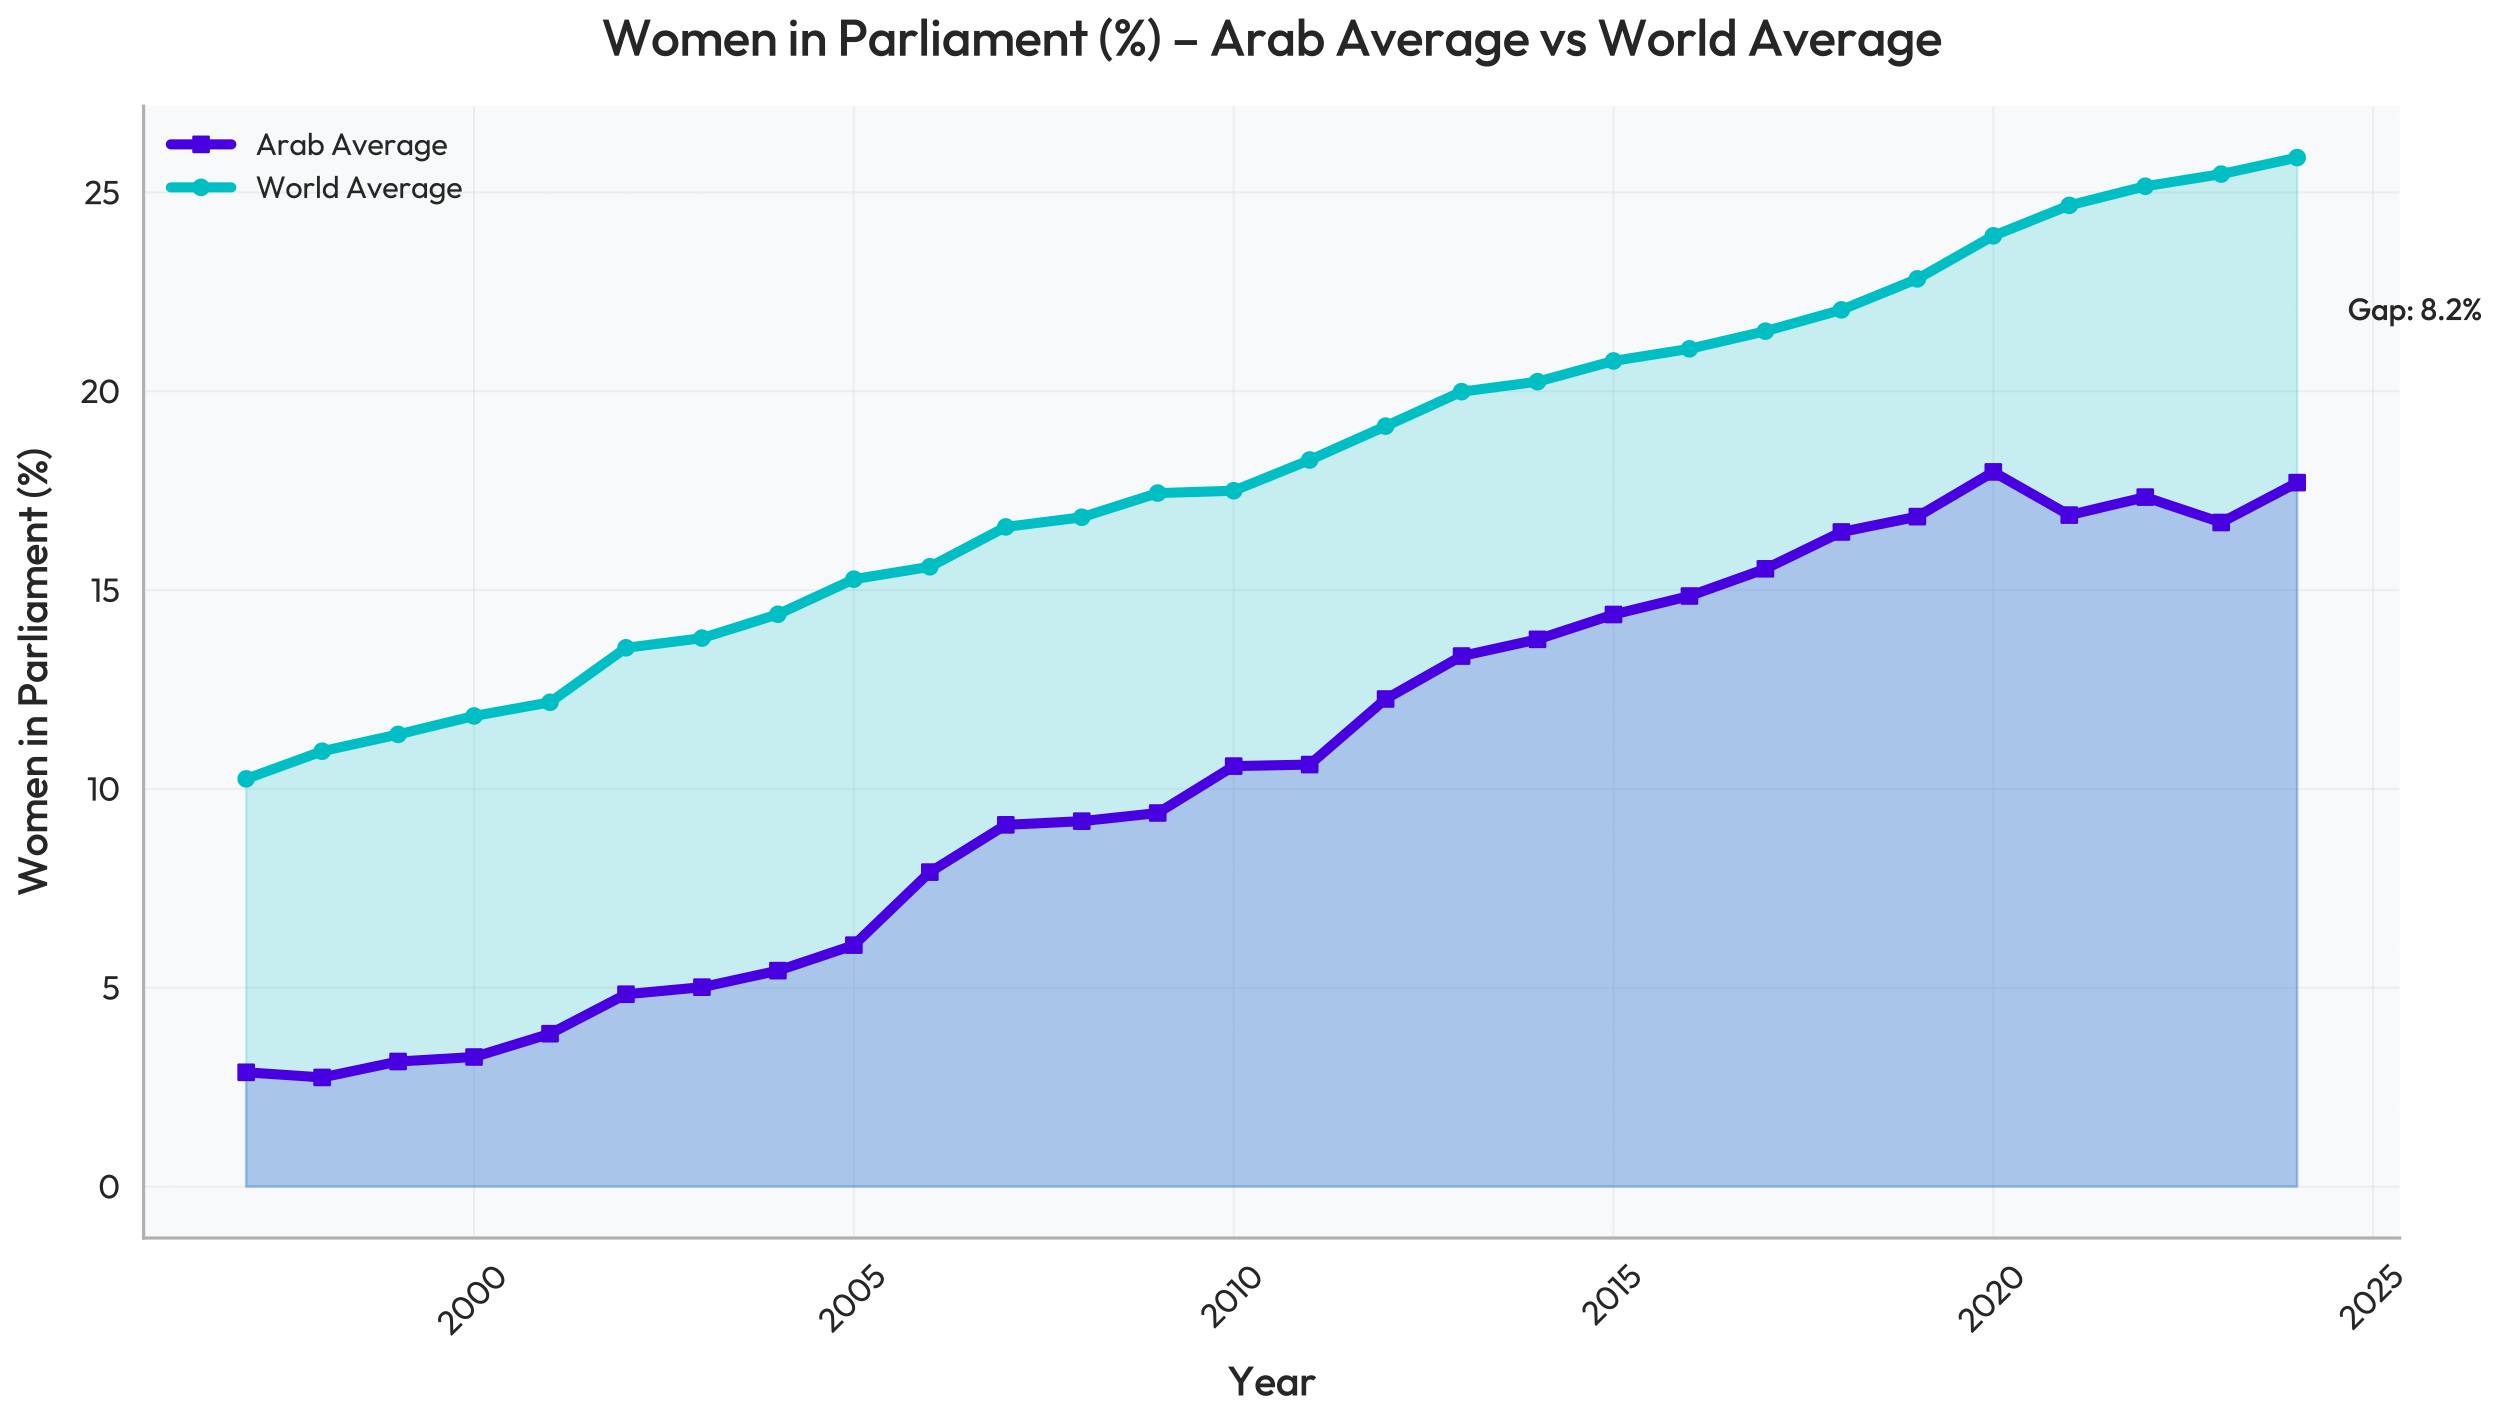 <?xml version="1.0" encoding="utf-8" standalone="no"?>
<!DOCTYPE svg PUBLIC "-//W3C//DTD SVG 1.1//EN"
  "http://www.w3.org/Graphics/SVG/1.1/DTD/svg11.dtd">
<svg xmlns:xlink="http://www.w3.org/1999/xlink" width="991.88pt" height="564.065pt" viewBox="0 0 991.88 564.065" xmlns="http://www.w3.org/2000/svg" version="1.1">
 <defs>
  <style type="text/css">*{stroke-linejoin: round; stroke-linecap: butt}</style>
 </defs>
 <g id="figure_1">
  <g id="patch_1">
   <path d="M 0 564.065 
L 991.88 564.065 
L 991.88 0 
L 0 0 
z
" style="fill: #ffffff"/>
  </g>
  <g id="axes_1">
   <g id="patch_2">
    <path d="M 56.979 491.19 
L 952.088 491.19 
L 952.088 42.1 
L 56.979 42.1 
z
" style="fill: #f8f9fa"/>
   </g>
   <g id="matplotlib.axis_1">
    <g id="xtick_1">
     <g id="line2d_1">
      <path d="M 188.081 491.19 
L 188.081 42.1 
" clip-path="url(#p637d9d5da7)" style="fill: none; stroke: #d0d0d0; stroke-opacity: 0.3; stroke-width: 0.8; stroke-linecap: round"/>
     </g>
     <g id="text_1">
      <!-- 2000 -->
      <g style="fill: #262626" transform="translate(178.918 530.315) rotate(-45) scale(0.13 -0.13)">
       <defs>
        <path id="Outfit-Regular-32" d="M 211 365 
L 1850 2093 
Q 2099 2349 2240 2537 
Q 2381 2726 2441 2886 
Q 2502 3046 2502 3219 
Q 2502 3558 2284 3750 
Q 2067 3942 1722 3942 
Q 1382 3942 1126 3779 
Q 870 3616 672 3277 
L 250 3629 
Q 512 4064 883 4285 
Q 1254 4506 1741 4506 
Q 2150 4506 2454 4346 
Q 2758 4186 2924 3898 
Q 3091 3610 3091 3226 
Q 3091 2950 3024 2732 
Q 2957 2515 2787 2288 
Q 2618 2061 2317 1747 
L 992 384 
L 211 365 
z
M 211 0 
L 211 365 
L 723 538 
L 3194 538 
L 3194 0 
L 211 0 
z
" transform="scale(0.016)"/>
        <path id="Outfit-Regular-30" d="M 2112 -64 
Q 1613 -64 1200 217 
Q 787 499 544 1014 
Q 301 1530 301 2227 
Q 301 2925 541 3437 
Q 781 3949 1190 4227 
Q 1600 4506 2093 4506 
Q 2598 4506 3008 4227 
Q 3418 3949 3658 3437 
Q 3898 2925 3898 2221 
Q 3898 1523 3658 1008 
Q 3418 493 3011 214 
Q 2605 -64 2112 -64 
z
M 2099 506 
Q 2451 506 2716 701 
Q 2982 896 3136 1280 
Q 3290 1664 3290 2227 
Q 3290 2790 3136 3171 
Q 2982 3552 2713 3747 
Q 2445 3942 2093 3942 
Q 1747 3942 1478 3747 
Q 1210 3552 1059 3171 
Q 909 2790 909 2227 
Q 909 1664 1059 1280 
Q 1210 896 1478 701 
Q 1747 506 2099 506 
z
" transform="scale(0.016)"/>
       </defs>
       <use xlink:href="#Outfit-Regular-32"/>
       <use xlink:href="#Outfit-Regular-30" transform="translate(54.1 0)"/>
       <use xlink:href="#Outfit-Regular-30" transform="translate(119.7 0)"/>
       <use xlink:href="#Outfit-Regular-30" transform="translate(185.3 0)"/>
      </g>
     </g>
    </g>
    <g id="xtick_2">
     <g id="line2d_2">
      <path d="M 338.773 491.19 
L 338.773 42.1 
" clip-path="url(#p637d9d5da7)" style="fill: none; stroke: #d0d0d0; stroke-opacity: 0.3; stroke-width: 0.8; stroke-linecap: round"/>
     </g>
     <g id="text_2">
      <!-- 2005 -->
      <g style="fill: #262626" transform="translate(330.138 529.258) rotate(-45) scale(0.13 -0.13)">
       <defs>
        <path id="Outfit-Regular-35" d="M 1587 -64 
Q 1133 -64 777 99 
Q 422 262 179 576 
L 589 986 
Q 736 762 995 630 
Q 1254 499 1574 499 
Q 1875 499 2102 614 
Q 2330 730 2461 938 
Q 2592 1146 2592 1434 
Q 2592 1728 2464 1933 
Q 2336 2138 2121 2243 
Q 1907 2349 1651 2349 
Q 1389 2349 1174 2285 
Q 960 2221 768 2067 
L 774 2451 
Q 883 2586 1024 2669 
Q 1165 2752 1344 2797 
Q 1523 2842 1760 2842 
Q 2221 2842 2541 2650 
Q 2861 2458 3030 2131 
Q 3200 1805 3200 1402 
Q 3200 979 2992 646 
Q 2784 314 2419 125 
Q 2054 -64 1587 -64 
z
M 768 2067 
L 442 2394 
L 640 4442 
L 1190 4442 
L 966 2336 
L 768 2067 
z
M 762 3904 
L 640 4442 
L 2976 4442 
L 2976 3904 
L 762 3904 
z
" transform="scale(0.016)"/>
       </defs>
       <use xlink:href="#Outfit-Regular-32"/>
       <use xlink:href="#Outfit-Regular-30" transform="translate(54.1 0)"/>
       <use xlink:href="#Outfit-Regular-30" transform="translate(119.7 0)"/>
       <use xlink:href="#Outfit-Regular-35" transform="translate(185.3 0)"/>
      </g>
     </g>
    </g>
    <g id="xtick_3">
     <g id="line2d_3">
      <path d="M 489.465 491.19 
L 489.465 42.1 
" clip-path="url(#p637d9d5da7)" style="fill: none; stroke: #d0d0d0; stroke-opacity: 0.3; stroke-width: 0.8; stroke-linecap: round"/>
     </g>
     <g id="text_3">
      <!-- 2010 -->
      <g style="fill: #262626" transform="translate(481.721 527.476) rotate(-45) scale(0.13 -0.13)">
       <defs>
        <path id="Outfit-Regular-31" d="M 1107 0 
L 1107 4442 
L 1702 4442 
L 1702 0 
L 1107 0 
z
M 198 3904 
L 198 4442 
L 1638 4442 
L 1638 3904 
L 198 3904 
z
" transform="scale(0.016)"/>
       </defs>
       <use xlink:href="#Outfit-Regular-32"/>
       <use xlink:href="#Outfit-Regular-30" transform="translate(54.1 0)"/>
       <use xlink:href="#Outfit-Regular-31" transform="translate(119.7 0)"/>
       <use xlink:href="#Outfit-Regular-30" transform="translate(154.4 0)"/>
      </g>
     </g>
    </g>
    <g id="xtick_4">
     <g id="line2d_4">
      <path d="M 640.157 491.19 
L 640.157 42.1 
" clip-path="url(#p637d9d5da7)" style="fill: none; stroke: #d0d0d0; stroke-opacity: 0.3; stroke-width: 0.8; stroke-linecap: round"/>
     </g>
     <g id="text_4">
      <!-- 2015 -->
      <g style="fill: #262626" transform="translate(632.941 526.419) rotate(-45) scale(0.13 -0.13)">
       <use xlink:href="#Outfit-Regular-32"/>
       <use xlink:href="#Outfit-Regular-30" transform="translate(54.1 0)"/>
       <use xlink:href="#Outfit-Regular-31" transform="translate(119.7 0)"/>
       <use xlink:href="#Outfit-Regular-35" transform="translate(154.4 0)"/>
      </g>
     </g>
    </g>
    <g id="xtick_5">
     <g id="line2d_5">
      <path d="M 790.848 491.19 
L 790.848 42.1 
" clip-path="url(#p637d9d5da7)" style="fill: none; stroke: #d0d0d0; stroke-opacity: 0.3; stroke-width: 0.8; stroke-linecap: round"/>
     </g>
     <g id="text_5">
      <!-- 2020 -->
      <g style="fill: #262626" transform="translate(782.213 529.258) rotate(-45) scale(0.13 -0.13)">
       <use xlink:href="#Outfit-Regular-32"/>
       <use xlink:href="#Outfit-Regular-30" transform="translate(54.1 0)"/>
       <use xlink:href="#Outfit-Regular-32" transform="translate(119.7 0)"/>
       <use xlink:href="#Outfit-Regular-30" transform="translate(173.8 0)"/>
      </g>
     </g>
    </g>
    <g id="xtick_6">
     <g id="line2d_6">
      <path d="M 941.54 491.19 
L 941.54 42.1 
" clip-path="url(#p637d9d5da7)" style="fill: none; stroke: #d0d0d0; stroke-opacity: 0.3; stroke-width: 0.8; stroke-linecap: round"/>
     </g>
     <g id="text_6">
      <!-- 2025 -->
      <g style="fill: #262626" transform="translate(933.434 528.201) rotate(-45) scale(0.13 -0.13)">
       <use xlink:href="#Outfit-Regular-32"/>
       <use xlink:href="#Outfit-Regular-30" transform="translate(54.1 0)"/>
       <use xlink:href="#Outfit-Regular-32" transform="translate(119.7 0)"/>
       <use xlink:href="#Outfit-Regular-35" transform="translate(173.8 0)"/>
      </g>
     </g>
    </g>
    <g id="xtick_7">
     <g id="line2d_7">
      <path d="M 67.528 491.19 
L 67.528 42.1 
" clip-path="url(#p637d9d5da7)" style="fill: none; stroke-dasharray: 0.5,0.825; stroke-dashoffset: 0; stroke: #ffffff; stroke-opacity: 0.15; stroke-width: 0.5"/>
     </g>
    </g>
    <g id="xtick_8">
     <g id="line2d_8">
      <path d="M 97.666 491.19 
L 97.666 42.1 
" clip-path="url(#p637d9d5da7)" style="fill: none; stroke-dasharray: 0.5,0.825; stroke-dashoffset: 0; stroke: #ffffff; stroke-opacity: 0.15; stroke-width: 0.5"/>
     </g>
    </g>
    <g id="xtick_9">
     <g id="line2d_9">
      <path d="M 127.805 491.19 
L 127.805 42.1 
" clip-path="url(#p637d9d5da7)" style="fill: none; stroke-dasharray: 0.5,0.825; stroke-dashoffset: 0; stroke: #ffffff; stroke-opacity: 0.15; stroke-width: 0.5"/>
     </g>
    </g>
    <g id="xtick_10">
     <g id="line2d_10">
      <path d="M 157.943 491.19 
L 157.943 42.1 
" clip-path="url(#p637d9d5da7)" style="fill: none; stroke-dasharray: 0.5,0.825; stroke-dashoffset: 0; stroke: #ffffff; stroke-opacity: 0.15; stroke-width: 0.5"/>
     </g>
    </g>
    <g id="xtick_11">
     <g id="line2d_11">
      <path d="M 218.22 491.19 
L 218.22 42.1 
" clip-path="url(#p637d9d5da7)" style="fill: none; stroke-dasharray: 0.5,0.825; stroke-dashoffset: 0; stroke: #ffffff; stroke-opacity: 0.15; stroke-width: 0.5"/>
     </g>
    </g>
    <g id="xtick_12">
     <g id="line2d_12">
      <path d="M 248.358 491.19 
L 248.358 42.1 
" clip-path="url(#p637d9d5da7)" style="fill: none; stroke-dasharray: 0.5,0.825; stroke-dashoffset: 0; stroke: #ffffff; stroke-opacity: 0.15; stroke-width: 0.5"/>
     </g>
    </g>
    <g id="xtick_13">
     <g id="line2d_13">
      <path d="M 278.496 491.19 
L 278.496 42.1 
" clip-path="url(#p637d9d5da7)" style="fill: none; stroke-dasharray: 0.5,0.825; stroke-dashoffset: 0; stroke: #ffffff; stroke-opacity: 0.15; stroke-width: 0.5"/>
     </g>
    </g>
    <g id="xtick_14">
     <g id="line2d_14">
      <path d="M 308.635 491.19 
L 308.635 42.1 
" clip-path="url(#p637d9d5da7)" style="fill: none; stroke-dasharray: 0.5,0.825; stroke-dashoffset: 0; stroke: #ffffff; stroke-opacity: 0.15; stroke-width: 0.5"/>
     </g>
    </g>
    <g id="xtick_15">
     <g id="line2d_15">
      <path d="M 368.911 491.19 
L 368.911 42.1 
" clip-path="url(#p637d9d5da7)" style="fill: none; stroke-dasharray: 0.5,0.825; stroke-dashoffset: 0; stroke: #ffffff; stroke-opacity: 0.15; stroke-width: 0.5"/>
     </g>
    </g>
    <g id="xtick_16">
     <g id="line2d_16">
      <path d="M 399.05 491.19 
L 399.05 42.1 
" clip-path="url(#p637d9d5da7)" style="fill: none; stroke-dasharray: 0.5,0.825; stroke-dashoffset: 0; stroke: #ffffff; stroke-opacity: 0.15; stroke-width: 0.5"/>
     </g>
    </g>
    <g id="xtick_17">
     <g id="line2d_17">
      <path d="M 429.188 491.19 
L 429.188 42.1 
" clip-path="url(#p637d9d5da7)" style="fill: none; stroke-dasharray: 0.5,0.825; stroke-dashoffset: 0; stroke: #ffffff; stroke-opacity: 0.15; stroke-width: 0.5"/>
     </g>
    </g>
    <g id="xtick_18">
     <g id="line2d_18">
      <path d="M 459.326 491.19 
L 459.326 42.1 
" clip-path="url(#p637d9d5da7)" style="fill: none; stroke-dasharray: 0.5,0.825; stroke-dashoffset: 0; stroke: #ffffff; stroke-opacity: 0.15; stroke-width: 0.5"/>
     </g>
    </g>
    <g id="xtick_19">
     <g id="line2d_19">
      <path d="M 519.603 491.19 
L 519.603 42.1 
" clip-path="url(#p637d9d5da7)" style="fill: none; stroke-dasharray: 0.5,0.825; stroke-dashoffset: 0; stroke: #ffffff; stroke-opacity: 0.15; stroke-width: 0.5"/>
     </g>
    </g>
    <g id="xtick_20">
     <g id="line2d_20">
      <path d="M 549.741 491.19 
L 549.741 42.1 
" clip-path="url(#p637d9d5da7)" style="fill: none; stroke-dasharray: 0.5,0.825; stroke-dashoffset: 0; stroke: #ffffff; stroke-opacity: 0.15; stroke-width: 0.5"/>
     </g>
    </g>
    <g id="xtick_21">
     <g id="line2d_21">
      <path d="M 579.88 491.19 
L 579.88 42.1 
" clip-path="url(#p637d9d5da7)" style="fill: none; stroke-dasharray: 0.5,0.825; stroke-dashoffset: 0; stroke: #ffffff; stroke-opacity: 0.15; stroke-width: 0.5"/>
     </g>
    </g>
    <g id="xtick_22">
     <g id="line2d_22">
      <path d="M 610.018 491.19 
L 610.018 42.1 
" clip-path="url(#p637d9d5da7)" style="fill: none; stroke-dasharray: 0.5,0.825; stroke-dashoffset: 0; stroke: #ffffff; stroke-opacity: 0.15; stroke-width: 0.5"/>
     </g>
    </g>
    <g id="xtick_23">
     <g id="line2d_23">
      <path d="M 670.295 491.19 
L 670.295 42.1 
" clip-path="url(#p637d9d5da7)" style="fill: none; stroke-dasharray: 0.5,0.825; stroke-dashoffset: 0; stroke: #ffffff; stroke-opacity: 0.15; stroke-width: 0.5"/>
     </g>
    </g>
    <g id="xtick_24">
     <g id="line2d_24">
      <path d="M 700.433 491.19 
L 700.433 42.1 
" clip-path="url(#p637d9d5da7)" style="fill: none; stroke-dasharray: 0.5,0.825; stroke-dashoffset: 0; stroke: #ffffff; stroke-opacity: 0.15; stroke-width: 0.5"/>
     </g>
    </g>
    <g id="xtick_25">
     <g id="line2d_25">
      <path d="M 730.572 491.19 
L 730.572 42.1 
" clip-path="url(#p637d9d5da7)" style="fill: none; stroke-dasharray: 0.5,0.825; stroke-dashoffset: 0; stroke: #ffffff; stroke-opacity: 0.15; stroke-width: 0.5"/>
     </g>
    </g>
    <g id="xtick_26">
     <g id="line2d_26">
      <path d="M 760.71 491.19 
L 760.71 42.1 
" clip-path="url(#p637d9d5da7)" style="fill: none; stroke-dasharray: 0.5,0.825; stroke-dashoffset: 0; stroke: #ffffff; stroke-opacity: 0.15; stroke-width: 0.5"/>
     </g>
    </g>
    <g id="xtick_27">
     <g id="line2d_27">
      <path d="M 820.987 491.19 
L 820.987 42.1 
" clip-path="url(#p637d9d5da7)" style="fill: none; stroke-dasharray: 0.5,0.825; stroke-dashoffset: 0; stroke: #ffffff; stroke-opacity: 0.15; stroke-width: 0.5"/>
     </g>
    </g>
    <g id="xtick_28">
     <g id="line2d_28">
      <path d="M 851.125 491.19 
L 851.125 42.1 
" clip-path="url(#p637d9d5da7)" style="fill: none; stroke-dasharray: 0.5,0.825; stroke-dashoffset: 0; stroke: #ffffff; stroke-opacity: 0.15; stroke-width: 0.5"/>
     </g>
    </g>
    <g id="xtick_29">
     <g id="line2d_29">
      <path d="M 881.263 491.19 
L 881.263 42.1 
" clip-path="url(#p637d9d5da7)" style="fill: none; stroke-dasharray: 0.5,0.825; stroke-dashoffset: 0; stroke: #ffffff; stroke-opacity: 0.15; stroke-width: 0.5"/>
     </g>
    </g>
    <g id="xtick_30">
     <g id="line2d_30">
      <path d="M 911.402 491.19 
L 911.402 42.1 
" clip-path="url(#p637d9d5da7)" style="fill: none; stroke-dasharray: 0.5,0.825; stroke-dashoffset: 0; stroke: #ffffff; stroke-opacity: 0.15; stroke-width: 0.5"/>
     </g>
    </g>
    <g id="text_7">
     <!-- Year -->
     <g style="fill: #262626" transform="translate(486.845 553.665) scale(0.16 -0.16)">
      <defs>
       <path id="Outfit-Medium-59" d="M 1888 1792 
L 141 4480 
L 992 4480 
L 2355 2336 
L 1958 2336 
L 3322 4480 
L 4160 4480 
L 2400 1792 
L 1888 1792 
z
M 1786 0 
L 1786 2253 
L 2522 2253 
L 2522 0 
L 1786 0 
z
" transform="scale(0.016)"/>
       <path id="Outfit-Medium-65" d="M 1818 -64 
Q 1357 -64 989 144 
Q 621 352 406 717 
Q 192 1082 192 1536 
Q 192 1990 403 2352 
Q 614 2714 976 2925 
Q 1338 3136 1779 3136 
Q 2208 3136 2537 2937 
Q 2867 2739 3056 2393 
Q 3245 2048 3245 1606 
Q 3245 1530 3235 1450 
Q 3226 1370 3206 1274 
L 685 1274 
L 685 1850 
L 2842 1850 
L 2579 1619 
Q 2566 1901 2470 2093 
Q 2374 2285 2198 2387 
Q 2022 2490 1766 2490 
Q 1498 2490 1299 2374 
Q 1101 2259 992 2051 
Q 883 1843 883 1555 
Q 883 1267 998 1049 
Q 1114 832 1325 713 
Q 1536 595 1811 595 
Q 2048 595 2249 678 
Q 2451 762 2592 922 
L 3040 467 
Q 2816 205 2496 70 
Q 2176 -64 1818 -64 
z
" transform="scale(0.016)"/>
       <path id="Outfit-Medium-61" d="M 1677 -64 
Q 1261 -64 925 147 
Q 589 358 393 720 
Q 198 1082 198 1530 
Q 198 1984 393 2345 
Q 589 2707 925 2921 
Q 1261 3136 1677 3136 
Q 2029 3136 2301 2985 
Q 2573 2835 2733 2572 
Q 2893 2310 2893 1978 
L 2893 1094 
Q 2893 762 2736 499 
Q 2579 237 2304 86 
Q 2029 -64 1677 -64 
z
M 1792 602 
Q 2182 602 2422 864 
Q 2662 1126 2662 1536 
Q 2662 1811 2553 2022 
Q 2445 2234 2249 2352 
Q 2054 2470 1792 2470 
Q 1536 2470 1341 2352 
Q 1146 2234 1034 2022 
Q 922 1811 922 1536 
Q 922 1261 1034 1049 
Q 1146 838 1341 720 
Q 1536 602 1792 602 
z
M 2618 0 
L 2618 826 
L 2739 1574 
L 2618 2317 
L 2618 3072 
L 3322 3072 
L 3322 0 
L 2618 0 
z
" transform="scale(0.016)"/>
       <path id="Outfit-Medium-72" d="M 390 0 
L 390 3072 
L 1094 3072 
L 1094 0 
L 390 0 
z
M 1094 1709 
L 851 1830 
Q 851 2413 1110 2774 
Q 1370 3136 1894 3136 
Q 2125 3136 2310 3053 
Q 2496 2970 2656 2784 
L 2195 2310 
Q 2112 2400 2009 2438 
Q 1907 2477 1773 2477 
Q 1478 2477 1286 2291 
Q 1094 2106 1094 1709 
z
" transform="scale(0.016)"/>
      </defs>
      <use xlink:href="#Outfit-Medium-59"/>
      <use xlink:href="#Outfit-Medium-65" transform="translate(67.2 0)"/>
      <use xlink:href="#Outfit-Medium-61" transform="translate(120.6 0)"/>
      <use xlink:href="#Outfit-Medium-72" transform="translate(178.6 0)"/>
     </g>
    </g>
   </g>
   <g id="matplotlib.axis_2">
    <g id="ytick_1">
     <g id="line2d_31">
      <path d="M 56.979 470.777 
L 952.088 470.777 
" clip-path="url(#p637d9d5da7)" style="fill: none; stroke: #d0d0d0; stroke-opacity: 0.3; stroke-width: 0.8; stroke-linecap: round"/>
     </g>
     <g id="text_8">
      <!-- 0 -->
      <g style="fill: #262626" transform="translate(38.952 475.418) scale(0.13 -0.13)">
       <use xlink:href="#Outfit-Regular-30"/>
      </g>
     </g>
    </g>
    <g id="ytick_2">
     <g id="line2d_32">
      <path d="M 56.979 391.897 
L 952.088 391.897 
" clip-path="url(#p637d9d5da7)" style="fill: none; stroke: #d0d0d0; stroke-opacity: 0.3; stroke-width: 0.8; stroke-linecap: round"/>
     </g>
     <g id="text_9">
      <!-- 5 -->
      <g style="fill: #262626" transform="translate(40.447 396.538) scale(0.13 -0.13)">
       <use xlink:href="#Outfit-Regular-35"/>
      </g>
     </g>
    </g>
    <g id="ytick_3">
     <g id="line2d_33">
      <path d="M 56.979 313.017 
L 952.088 313.017 
" clip-path="url(#p637d9d5da7)" style="fill: none; stroke: #d0d0d0; stroke-opacity: 0.3; stroke-width: 0.8; stroke-linecap: round"/>
     </g>
     <g id="text_10">
      <!-- 10 -->
      <g style="fill: #262626" transform="translate(34.441 317.658) scale(0.13 -0.13)">
       <use xlink:href="#Outfit-Regular-31"/>
       <use xlink:href="#Outfit-Regular-30" transform="translate(34.7 0)"/>
      </g>
     </g>
    </g>
    <g id="ytick_4">
     <g id="line2d_34">
      <path d="M 56.979 234.137 
L 952.088 234.137 
" clip-path="url(#p637d9d5da7)" style="fill: none; stroke: #d0d0d0; stroke-opacity: 0.3; stroke-width: 0.8; stroke-linecap: round"/>
     </g>
     <g id="text_11">
      <!-- 15 -->
      <g style="fill: #262626" transform="translate(35.936 238.778) scale(0.13 -0.13)">
       <use xlink:href="#Outfit-Regular-31"/>
       <use xlink:href="#Outfit-Regular-35" transform="translate(34.7 0)"/>
      </g>
     </g>
    </g>
    <g id="ytick_5">
     <g id="line2d_35">
      <path d="M 56.979 155.257 
L 952.088 155.257 
" clip-path="url(#p637d9d5da7)" style="fill: none; stroke: #d0d0d0; stroke-opacity: 0.3; stroke-width: 0.8; stroke-linecap: round"/>
     </g>
     <g id="text_12">
      <!-- 20 -->
      <g style="fill: #262626" transform="translate(31.92 159.898) scale(0.13 -0.13)">
       <use xlink:href="#Outfit-Regular-32"/>
       <use xlink:href="#Outfit-Regular-30" transform="translate(54.1 0)"/>
      </g>
     </g>
    </g>
    <g id="ytick_6">
     <g id="line2d_36">
      <path d="M 56.979 76.377 
L 952.088 76.377 
" clip-path="url(#p637d9d5da7)" style="fill: none; stroke: #d0d0d0; stroke-opacity: 0.3; stroke-width: 0.8; stroke-linecap: round"/>
     </g>
     <g id="text_13">
      <!-- 25 -->
      <g style="fill: #262626" transform="translate(33.415 81.018) scale(0.13 -0.13)">
       <use xlink:href="#Outfit-Regular-32"/>
       <use xlink:href="#Outfit-Regular-35" transform="translate(54.1 0)"/>
      </g>
     </g>
    </g>
    <g id="ytick_7">
     <g id="line2d_37">
      <path d="M 56.979 486.553 
L 952.088 486.553 
" clip-path="url(#p637d9d5da7)" style="fill: none; stroke-dasharray: 0.5,0.825; stroke-dashoffset: 0; stroke: #ffffff; stroke-opacity: 0.15; stroke-width: 0.5"/>
     </g>
    </g>
    <g id="ytick_8">
     <g id="line2d_38">
      <path d="M 56.979 455.001 
L 952.088 455.001 
" clip-path="url(#p637d9d5da7)" style="fill: none; stroke-dasharray: 0.5,0.825; stroke-dashoffset: 0; stroke: #ffffff; stroke-opacity: 0.15; stroke-width: 0.5"/>
     </g>
    </g>
    <g id="ytick_9">
     <g id="line2d_39">
      <path d="M 56.979 439.225 
L 952.088 439.225 
" clip-path="url(#p637d9d5da7)" style="fill: none; stroke-dasharray: 0.5,0.825; stroke-dashoffset: 0; stroke: #ffffff; stroke-opacity: 0.15; stroke-width: 0.5"/>
     </g>
    </g>
    <g id="ytick_10">
     <g id="line2d_40">
      <path d="M 56.979 423.449 
L 952.088 423.449 
" clip-path="url(#p637d9d5da7)" style="fill: none; stroke-dasharray: 0.5,0.825; stroke-dashoffset: 0; stroke: #ffffff; stroke-opacity: 0.15; stroke-width: 0.5"/>
     </g>
    </g>
    <g id="ytick_11">
     <g id="line2d_41">
      <path d="M 56.979 407.673 
L 952.088 407.673 
" clip-path="url(#p637d9d5da7)" style="fill: none; stroke-dasharray: 0.5,0.825; stroke-dashoffset: 0; stroke: #ffffff; stroke-opacity: 0.15; stroke-width: 0.5"/>
     </g>
    </g>
    <g id="ytick_12">
     <g id="line2d_42">
      <path d="M 56.979 376.121 
L 952.088 376.121 
" clip-path="url(#p637d9d5da7)" style="fill: none; stroke-dasharray: 0.5,0.825; stroke-dashoffset: 0; stroke: #ffffff; stroke-opacity: 0.15; stroke-width: 0.5"/>
     </g>
    </g>
    <g id="ytick_13">
     <g id="line2d_43">
      <path d="M 56.979 360.345 
L 952.088 360.345 
" clip-path="url(#p637d9d5da7)" style="fill: none; stroke-dasharray: 0.5,0.825; stroke-dashoffset: 0; stroke: #ffffff; stroke-opacity: 0.15; stroke-width: 0.5"/>
     </g>
    </g>
    <g id="ytick_14">
     <g id="line2d_44">
      <path d="M 56.979 344.569 
L 952.088 344.569 
" clip-path="url(#p637d9d5da7)" style="fill: none; stroke-dasharray: 0.5,0.825; stroke-dashoffset: 0; stroke: #ffffff; stroke-opacity: 0.15; stroke-width: 0.5"/>
     </g>
    </g>
    <g id="ytick_15">
     <g id="line2d_45">
      <path d="M 56.979 328.793 
L 952.088 328.793 
" clip-path="url(#p637d9d5da7)" style="fill: none; stroke-dasharray: 0.5,0.825; stroke-dashoffset: 0; stroke: #ffffff; stroke-opacity: 0.15; stroke-width: 0.5"/>
     </g>
    </g>
    <g id="ytick_16">
     <g id="line2d_46">
      <path d="M 56.979 297.241 
L 952.088 297.241 
" clip-path="url(#p637d9d5da7)" style="fill: none; stroke-dasharray: 0.5,0.825; stroke-dashoffset: 0; stroke: #ffffff; stroke-opacity: 0.15; stroke-width: 0.5"/>
     </g>
    </g>
    <g id="ytick_17">
     <g id="line2d_47">
      <path d="M 56.979 281.465 
L 952.088 281.465 
" clip-path="url(#p637d9d5da7)" style="fill: none; stroke-dasharray: 0.5,0.825; stroke-dashoffset: 0; stroke: #ffffff; stroke-opacity: 0.15; stroke-width: 0.5"/>
     </g>
    </g>
    <g id="ytick_18">
     <g id="line2d_48">
      <path d="M 56.979 265.689 
L 952.088 265.689 
" clip-path="url(#p637d9d5da7)" style="fill: none; stroke-dasharray: 0.5,0.825; stroke-dashoffset: 0; stroke: #ffffff; stroke-opacity: 0.15; stroke-width: 0.5"/>
     </g>
    </g>
    <g id="ytick_19">
     <g id="line2d_49">
      <path d="M 56.979 249.913 
L 952.088 249.913 
" clip-path="url(#p637d9d5da7)" style="fill: none; stroke-dasharray: 0.5,0.825; stroke-dashoffset: 0; stroke: #ffffff; stroke-opacity: 0.15; stroke-width: 0.5"/>
     </g>
    </g>
    <g id="ytick_20">
     <g id="line2d_50">
      <path d="M 56.979 218.361 
L 952.088 218.361 
" clip-path="url(#p637d9d5da7)" style="fill: none; stroke-dasharray: 0.5,0.825; stroke-dashoffset: 0; stroke: #ffffff; stroke-opacity: 0.15; stroke-width: 0.5"/>
     </g>
    </g>
    <g id="ytick_21">
     <g id="line2d_51">
      <path d="M 56.979 202.585 
L 952.088 202.585 
" clip-path="url(#p637d9d5da7)" style="fill: none; stroke-dasharray: 0.5,0.825; stroke-dashoffset: 0; stroke: #ffffff; stroke-opacity: 0.15; stroke-width: 0.5"/>
     </g>
    </g>
    <g id="ytick_22">
     <g id="line2d_52">
      <path d="M 56.979 186.809 
L 952.088 186.809 
" clip-path="url(#p637d9d5da7)" style="fill: none; stroke-dasharray: 0.5,0.825; stroke-dashoffset: 0; stroke: #ffffff; stroke-opacity: 0.15; stroke-width: 0.5"/>
     </g>
    </g>
    <g id="ytick_23">
     <g id="line2d_53">
      <path d="M 56.979 171.033 
L 952.088 171.033 
" clip-path="url(#p637d9d5da7)" style="fill: none; stroke-dasharray: 0.5,0.825; stroke-dashoffset: 0; stroke: #ffffff; stroke-opacity: 0.15; stroke-width: 0.5"/>
     </g>
    </g>
    <g id="ytick_24">
     <g id="line2d_54">
      <path d="M 56.979 139.481 
L 952.088 139.481 
" clip-path="url(#p637d9d5da7)" style="fill: none; stroke-dasharray: 0.5,0.825; stroke-dashoffset: 0; stroke: #ffffff; stroke-opacity: 0.15; stroke-width: 0.5"/>
     </g>
    </g>
    <g id="ytick_25">
     <g id="line2d_55">
      <path d="M 56.979 123.705 
L 952.088 123.705 
" clip-path="url(#p637d9d5da7)" style="fill: none; stroke-dasharray: 0.5,0.825; stroke-dashoffset: 0; stroke: #ffffff; stroke-opacity: 0.15; stroke-width: 0.5"/>
     </g>
    </g>
    <g id="ytick_26">
     <g id="line2d_56">
      <path d="M 56.979 107.929 
L 952.088 107.929 
" clip-path="url(#p637d9d5da7)" style="fill: none; stroke-dasharray: 0.5,0.825; stroke-dashoffset: 0; stroke: #ffffff; stroke-opacity: 0.15; stroke-width: 0.5"/>
     </g>
    </g>
    <g id="ytick_27">
     <g id="line2d_57">
      <path d="M 56.979 92.153 
L 952.088 92.153 
" clip-path="url(#p637d9d5da7)" style="fill: none; stroke-dasharray: 0.5,0.825; stroke-dashoffset: 0; stroke: #ffffff; stroke-opacity: 0.15; stroke-width: 0.5"/>
     </g>
    </g>
    <g id="ytick_28">
     <g id="line2d_58">
      <path d="M 56.979 60.601 
L 952.088 60.601 
" clip-path="url(#p637d9d5da7)" style="fill: none; stroke-dasharray: 0.5,0.825; stroke-dashoffset: 0; stroke: #ffffff; stroke-opacity: 0.15; stroke-width: 0.5"/>
     </g>
    </g>
    <g id="ytick_29">
     <g id="line2d_59">
      <path d="M 56.979 44.825 
L 952.088 44.825 
" clip-path="url(#p637d9d5da7)" style="fill: none; stroke-dasharray: 0.5,0.825; stroke-dashoffset: 0; stroke: #ffffff; stroke-opacity: 0.15; stroke-width: 0.5"/>
     </g>
    </g>
    <g id="text_14">
     <!-- Women in Parliament (%) -->
     <g style="fill: #262626" transform="translate(18.72 355.534) rotate(-90) scale(0.16 -0.16)">
      <defs>
       <path id="Outfit-Medium-57" d="M 1638 0 
L 166 4480 
L 890 4480 
L 1997 1030 
L 1805 1030 
L 2886 4480 
L 3398 4480 
L 4480 1030 
L 4288 1030 
L 5395 4480 
L 6118 4480 
L 4646 0 
L 4134 0 
L 3046 3443 
L 3238 3443 
L 2150 0 
L 1638 0 
z
" transform="scale(0.016)"/>
       <path id="Outfit-Medium-6f" d="M 1798 -64 
Q 1350 -64 985 150 
Q 621 365 406 729 
Q 192 1094 192 1542 
Q 192 1990 406 2348 
Q 621 2707 985 2921 
Q 1350 3136 1798 3136 
Q 2253 3136 2617 2925 
Q 2982 2714 3196 2352 
Q 3411 1990 3411 1542 
Q 3411 1094 3196 729 
Q 2982 365 2617 150 
Q 2253 -64 1798 -64 
z
M 1798 614 
Q 2061 614 2262 732 
Q 2464 851 2576 1062 
Q 2688 1274 2688 1542 
Q 2688 1811 2573 2016 
Q 2458 2221 2259 2339 
Q 2061 2458 1798 2458 
Q 1542 2458 1340 2339 
Q 1139 2221 1027 2016 
Q 915 1811 915 1542 
Q 915 1274 1027 1062 
Q 1139 851 1340 732 
Q 1542 614 1798 614 
z
" transform="scale(0.016)"/>
       <path id="Outfit-Medium-6d" d="M 390 0 
L 390 3072 
L 1094 3072 
L 1094 0 
L 390 0 
z
M 2432 0 
L 2432 1830 
Q 2432 2138 2240 2307 
Q 2048 2477 1766 2477 
Q 1574 2477 1424 2400 
Q 1274 2323 1184 2179 
Q 1094 2035 1094 1830 
L 819 1984 
Q 819 2336 972 2592 
Q 1126 2848 1388 2992 
Q 1651 3136 1978 3136 
Q 2304 3136 2566 2995 
Q 2829 2854 2982 2598 
Q 3136 2342 3136 1984 
L 3136 0 
L 2432 0 
z
M 4474 0 
L 4474 1830 
Q 4474 2138 4282 2307 
Q 4090 2477 3808 2477 
Q 3622 2477 3468 2400 
Q 3315 2323 3225 2179 
Q 3136 2035 3136 1830 
L 2739 1984 
Q 2771 2336 2944 2592 
Q 3117 2848 3389 2992 
Q 3661 3136 3987 3136 
Q 4320 3136 4589 2995 
Q 4858 2854 5018 2598 
Q 5178 2342 5178 1984 
L 5178 0 
L 4474 0 
z
" transform="scale(0.016)"/>
       <path id="Outfit-Medium-6e" d="M 2496 0 
L 2496 1773 
Q 2496 2080 2301 2278 
Q 2106 2477 1798 2477 
Q 1594 2477 1434 2387 
Q 1274 2298 1184 2138 
Q 1094 1978 1094 1773 
L 819 1926 
Q 819 2278 972 2550 
Q 1126 2822 1398 2979 
Q 1670 3136 2010 3136 
Q 2355 3136 2624 2960 
Q 2893 2784 3046 2505 
Q 3200 2227 3200 1926 
L 3200 0 
L 2496 0 
z
M 390 0 
L 390 3072 
L 1094 3072 
L 1094 0 
L 390 0 
z
" transform="scale(0.016)"/>
       <path id="Outfit-Medium-20" transform="scale(0.016)"/>
       <path id="Outfit-Medium-69" d="M 397 0 
L 397 3072 
L 1101 3072 
L 1101 0 
L 397 0 
z
M 749 3635 
Q 570 3635 451 3756 
Q 333 3878 333 4058 
Q 333 4237 451 4358 
Q 570 4480 749 4480 
Q 934 4480 1049 4358 
Q 1165 4237 1165 4058 
Q 1165 3878 1049 3756 
Q 934 3635 749 3635 
z
" transform="scale(0.016)"/>
       <path id="Outfit-Medium-50" d="M 992 1690 
L 992 2330 
L 2112 2330 
Q 2342 2330 2518 2422 
Q 2694 2515 2796 2684 
Q 2899 2854 2899 3085 
Q 2899 3315 2796 3484 
Q 2694 3654 2518 3747 
Q 2342 3840 2112 3840 
L 992 3840 
L 992 4480 
L 2150 4480 
Q 2573 4480 2909 4307 
Q 3245 4134 3440 3820 
Q 3635 3507 3635 3085 
Q 3635 2662 3440 2348 
Q 3245 2035 2909 1862 
Q 2573 1690 2150 1690 
L 992 1690 
z
M 486 0 
L 486 4480 
L 1222 4480 
L 1222 0 
L 486 0 
z
" transform="scale(0.016)"/>
       <path id="Outfit-Medium-6c" d="M 390 0 
L 390 4608 
L 1094 4608 
L 1094 0 
L 390 0 
z
" transform="scale(0.016)"/>
       <path id="Outfit-Medium-74" d="M 858 0 
L 858 4352 
L 1562 4352 
L 1562 0 
L 858 0 
z
M 122 2432 
L 122 3072 
L 2298 3072 
L 2298 2432 
L 122 2432 
z
" transform="scale(0.016)"/>
       <path id="Outfit-Medium-28" d="M 1357 -762 
Q 1018 -461 771 -25 
Q 525 410 390 928 
Q 256 1446 256 2003 
Q 256 2560 390 3078 
Q 525 3597 771 4032 
Q 1018 4467 1357 4768 
L 1760 4410 
Q 1338 4019 1104 3401 
Q 870 2784 870 2003 
Q 870 1229 1104 608 
Q 1338 -13 1760 -403 
L 1357 -762 
z
" transform="scale(0.016)"/>
       <path id="Outfit-Medium-25" d="M 320 0 
L 3194 4480 
L 3891 4480 
L 1018 0 
L 320 0 
z
M 3040 -64 
Q 2790 -64 2582 57 
Q 2374 179 2252 384 
Q 2131 589 2131 845 
Q 2131 1101 2252 1302 
Q 2374 1504 2579 1625 
Q 2784 1747 3040 1747 
Q 3296 1747 3504 1625 
Q 3712 1504 3833 1302 
Q 3955 1101 3955 845 
Q 3955 589 3833 384 
Q 3712 179 3507 57 
Q 3302 -64 3040 -64 
z
M 3040 480 
Q 3200 480 3299 582 
Q 3398 685 3398 845 
Q 3398 998 3296 1100 
Q 3194 1203 3040 1203 
Q 2886 1203 2790 1100 
Q 2694 998 2694 845 
Q 2694 685 2790 582 
Q 2886 480 3040 480 
z
M 1165 2733 
Q 915 2733 707 2854 
Q 499 2976 377 3181 
Q 256 3386 256 3642 
Q 256 3898 377 4099 
Q 499 4301 704 4422 
Q 909 4544 1165 4544 
Q 1421 4544 1629 4422 
Q 1837 4301 1958 4099 
Q 2080 3898 2080 3642 
Q 2080 3386 1958 3181 
Q 1837 2976 1632 2854 
Q 1427 2733 1165 2733 
z
M 1165 3277 
Q 1325 3277 1421 3379 
Q 1517 3482 1517 3642 
Q 1517 3802 1417 3901 
Q 1318 4000 1165 4000 
Q 1011 4000 915 3901 
Q 819 3802 819 3642 
Q 819 3482 915 3379 
Q 1011 3277 1165 3277 
z
" transform="scale(0.016)"/>
       <path id="Outfit-Medium-29" d="M 557 -762 
L 154 -403 
Q 576 -13 809 608 
Q 1043 1229 1043 2003 
Q 1043 2784 809 3401 
Q 576 4019 154 4410 
L 557 4768 
Q 896 4467 1142 4032 
Q 1389 3597 1523 3078 
Q 1658 2560 1658 2003 
Q 1658 1446 1523 928 
Q 1389 410 1142 -25 
Q 896 -461 557 -762 
z
" transform="scale(0.016)"/>
      </defs>
      <use xlink:href="#Outfit-Medium-57"/>
      <use xlink:href="#Outfit-Medium-6f" transform="translate(98.2 0)"/>
      <use xlink:href="#Outfit-Medium-6d" transform="translate(154.5 0)"/>
      <use xlink:href="#Outfit-Medium-65" transform="translate(240.6 0)"/>
      <use xlink:href="#Outfit-Medium-6e" transform="translate(294 0)"/>
      <use xlink:href="#Outfit-Medium-20" transform="translate(349.1 0)"/>
      <use xlink:href="#Outfit-Medium-69" transform="translate(369.1 0)"/>
      <use xlink:href="#Outfit-Medium-6e" transform="translate(392.5 0)"/>
      <use xlink:href="#Outfit-Medium-20" transform="translate(447.6 0)"/>
      <use xlink:href="#Outfit-Medium-50" transform="translate(467.6 0)"/>
      <use xlink:href="#Outfit-Medium-61" transform="translate(528 0)"/>
      <use xlink:href="#Outfit-Medium-72" transform="translate(586 0)"/>
      <use xlink:href="#Outfit-Medium-6c" transform="translate(628.5 0)"/>
      <use xlink:href="#Outfit-Medium-69" transform="translate(651.7 0)"/>
      <use xlink:href="#Outfit-Medium-61" transform="translate(675.1 0)"/>
      <use xlink:href="#Outfit-Medium-6d" transform="translate(733.1 0)"/>
      <use xlink:href="#Outfit-Medium-65" transform="translate(819.2 0)"/>
      <use xlink:href="#Outfit-Medium-6e" transform="translate(872.6 0)"/>
      <use xlink:href="#Outfit-Medium-74" transform="translate(927.7 0)"/>
      <use xlink:href="#Outfit-Medium-20" transform="translate(965.5 0)"/>
      <use xlink:href="#Outfit-Medium-28" transform="translate(985.5 0)"/>
      <use xlink:href="#Outfit-Medium-25" transform="translate(1015.4 0)"/>
      <use xlink:href="#Outfit-Medium-29" transform="translate(1081.2 0)"/>
     </g>
    </g>
   </g>
   <g id="FillBetweenPolyCollection_1">
    <defs>
     <path id="m46aeb82d07" d="M 97.666 -93.288 
L 97.666 -138.63 
L 127.805 -136.59 
L 157.943 -142.92 
L 188.081 -144.695 
L 218.22 -153.943 
L 248.358 -169.602 
L 278.496 -172.406 
L 308.635 -178.96 
L 338.773 -189.082 
L 368.911 -218.05 
L 399.05 -236.81 
L 429.188 -238.267 
L 459.326 -241.508 
L 489.465 -260.111 
L 519.603 -260.723 
L 549.741 -286.733 
L 579.88 -303.778 
L 610.018 -310.409 
L 640.157 -320.265 
L 670.295 -327.605 
L 700.433 -338.389 
L 730.572 -353.01 
L 760.71 -359.093 
L 790.848 -376.834 
L 820.987 -359.7 
L 851.125 -366.835 
L 881.263 -356.77 
L 911.402 -372.59 
L 911.402 -93.288 
L 911.402 -93.288 
L 881.263 -93.288 
L 851.125 -93.288 
L 820.987 -93.288 
L 790.848 -93.288 
L 760.71 -93.288 
L 730.572 -93.288 
L 700.433 -93.288 
L 670.295 -93.288 
L 640.157 -93.288 
L 610.018 -93.288 
L 579.88 -93.288 
L 549.741 -93.288 
L 519.603 -93.288 
L 489.465 -93.288 
L 459.326 -93.288 
L 429.188 -93.288 
L 399.05 -93.288 
L 368.911 -93.288 
L 338.773 -93.288 
L 308.635 -93.288 
L 278.496 -93.288 
L 248.358 -93.288 
L 218.22 -93.288 
L 188.081 -93.288 
L 157.943 -93.288 
L 127.805 -93.288 
L 97.666 -93.288 
z
" style="stroke: #4800e0; stroke-opacity: 0.2"/>
    </defs>
    <g clip-path="url(#p637d9d5da7)">
     <use xlink:href="#m46aeb82d07" x="0" y="564.065" style="fill: #4800e0; fill-opacity: 0.2; stroke: #4800e0; stroke-opacity: 0.2"/>
    </g>
   </g>
   <g id="FillBetweenPolyCollection_2">
    <defs>
     <path id="mbb515c1b14" d="M 97.666 -93.288 
L 97.666 -255.049 
L 127.805 -266.017 
L 157.943 -272.693 
L 188.081 -280.005 
L 218.22 -285.43 
L 248.358 -307.052 
L 278.496 -310.896 
L 308.635 -320.36 
L 338.773 -334.276 
L 368.911 -339.204 
L 399.05 -355.02 
L 429.188 -358.85 
L 459.326 -368.442 
L 489.465 -369.363 
L 519.603 -381.555 
L 549.741 -394.996 
L 579.88 -408.674 
L 610.018 -412.641 
L 640.157 -420.868 
L 670.295 -425.673 
L 700.433 -432.675 
L 730.572 -441.13 
L 760.71 -453.425 
L 790.848 -470.503 
L 820.987 -482.59 
L 851.125 -490.173 
L 881.263 -494.994 
L 911.402 -501.552 
L 911.402 -93.288 
L 911.402 -93.288 
L 881.263 -93.288 
L 851.125 -93.288 
L 820.987 -93.288 
L 790.848 -93.288 
L 760.71 -93.288 
L 730.572 -93.288 
L 700.433 -93.288 
L 670.295 -93.288 
L 640.157 -93.288 
L 610.018 -93.288 
L 579.88 -93.288 
L 549.741 -93.288 
L 519.603 -93.288 
L 489.465 -93.288 
L 459.326 -93.288 
L 429.188 -93.288 
L 399.05 -93.288 
L 368.911 -93.288 
L 338.773 -93.288 
L 308.635 -93.288 
L 278.496 -93.288 
L 248.358 -93.288 
L 218.22 -93.288 
L 188.081 -93.288 
L 157.943 -93.288 
L 127.805 -93.288 
L 97.666 -93.288 
z
" style="stroke: #00bfc4; stroke-opacity: 0.2"/>
    </defs>
    <g clip-path="url(#p637d9d5da7)">
     <use xlink:href="#mbb515c1b14" x="0" y="564.065" style="fill: #00bfc4; fill-opacity: 0.2; stroke: #00bfc4; stroke-opacity: 0.2"/>
    </g>
   </g>
   <g id="line2d_60">
    <path d="M 97.666 425.435 
L 127.805 427.475 
L 157.943 421.146 
L 188.081 419.37 
L 218.22 410.122 
L 248.358 394.464 
L 278.496 391.659 
L 308.635 385.105 
L 338.773 374.983 
L 368.911 346.015 
L 399.05 327.255 
L 429.188 325.798 
L 459.326 322.557 
L 489.465 303.955 
L 519.603 303.342 
L 549.741 277.332 
L 579.88 260.288 
L 610.018 253.656 
L 640.157 243.8 
L 670.295 236.46 
L 700.433 225.676 
L 730.572 211.056 
L 760.71 204.972 
L 790.848 187.232 
L 820.987 204.365 
L 851.125 197.23 
L 881.263 207.296 
L 911.402 191.475 
" clip-path="url(#p637d9d5da7)" style="fill: none; stroke: #4800e0; stroke-width: 4; stroke-linecap: round"/>
    <defs>
     <path id="m752f6b8a4c" d="M -3 3 
L 3 3 
L 3 -3 
L -3 -3 
z
" style="stroke: #4800e0; stroke-linejoin: miter"/>
    </defs>
    <g clip-path="url(#p637d9d5da7)">
     <use xlink:href="#m752f6b8a4c" x="97.666" y="425.435" style="fill: #4800e0; stroke: #4800e0; stroke-linejoin: miter"/>
     <use xlink:href="#m752f6b8a4c" x="127.805" y="427.475" style="fill: #4800e0; stroke: #4800e0; stroke-linejoin: miter"/>
     <use xlink:href="#m752f6b8a4c" x="157.943" y="421.146" style="fill: #4800e0; stroke: #4800e0; stroke-linejoin: miter"/>
     <use xlink:href="#m752f6b8a4c" x="188.081" y="419.37" style="fill: #4800e0; stroke: #4800e0; stroke-linejoin: miter"/>
     <use xlink:href="#m752f6b8a4c" x="218.22" y="410.122" style="fill: #4800e0; stroke: #4800e0; stroke-linejoin: miter"/>
     <use xlink:href="#m752f6b8a4c" x="248.358" y="394.464" style="fill: #4800e0; stroke: #4800e0; stroke-linejoin: miter"/>
     <use xlink:href="#m752f6b8a4c" x="278.496" y="391.659" style="fill: #4800e0; stroke: #4800e0; stroke-linejoin: miter"/>
     <use xlink:href="#m752f6b8a4c" x="308.635" y="385.105" style="fill: #4800e0; stroke: #4800e0; stroke-linejoin: miter"/>
     <use xlink:href="#m752f6b8a4c" x="338.773" y="374.983" style="fill: #4800e0; stroke: #4800e0; stroke-linejoin: miter"/>
     <use xlink:href="#m752f6b8a4c" x="368.911" y="346.015" style="fill: #4800e0; stroke: #4800e0; stroke-linejoin: miter"/>
     <use xlink:href="#m752f6b8a4c" x="399.05" y="327.255" style="fill: #4800e0; stroke: #4800e0; stroke-linejoin: miter"/>
     <use xlink:href="#m752f6b8a4c" x="429.188" y="325.798" style="fill: #4800e0; stroke: #4800e0; stroke-linejoin: miter"/>
     <use xlink:href="#m752f6b8a4c" x="459.326" y="322.557" style="fill: #4800e0; stroke: #4800e0; stroke-linejoin: miter"/>
     <use xlink:href="#m752f6b8a4c" x="489.465" y="303.955" style="fill: #4800e0; stroke: #4800e0; stroke-linejoin: miter"/>
     <use xlink:href="#m752f6b8a4c" x="519.603" y="303.342" style="fill: #4800e0; stroke: #4800e0; stroke-linejoin: miter"/>
     <use xlink:href="#m752f6b8a4c" x="549.741" y="277.332" style="fill: #4800e0; stroke: #4800e0; stroke-linejoin: miter"/>
     <use xlink:href="#m752f6b8a4c" x="579.88" y="260.288" style="fill: #4800e0; stroke: #4800e0; stroke-linejoin: miter"/>
     <use xlink:href="#m752f6b8a4c" x="610.018" y="253.656" style="fill: #4800e0; stroke: #4800e0; stroke-linejoin: miter"/>
     <use xlink:href="#m752f6b8a4c" x="640.157" y="243.8" style="fill: #4800e0; stroke: #4800e0; stroke-linejoin: miter"/>
     <use xlink:href="#m752f6b8a4c" x="670.295" y="236.46" style="fill: #4800e0; stroke: #4800e0; stroke-linejoin: miter"/>
     <use xlink:href="#m752f6b8a4c" x="700.433" y="225.676" style="fill: #4800e0; stroke: #4800e0; stroke-linejoin: miter"/>
     <use xlink:href="#m752f6b8a4c" x="730.572" y="211.056" style="fill: #4800e0; stroke: #4800e0; stroke-linejoin: miter"/>
     <use xlink:href="#m752f6b8a4c" x="760.71" y="204.972" style="fill: #4800e0; stroke: #4800e0; stroke-linejoin: miter"/>
     <use xlink:href="#m752f6b8a4c" x="790.848" y="187.232" style="fill: #4800e0; stroke: #4800e0; stroke-linejoin: miter"/>
     <use xlink:href="#m752f6b8a4c" x="820.987" y="204.365" style="fill: #4800e0; stroke: #4800e0; stroke-linejoin: miter"/>
     <use xlink:href="#m752f6b8a4c" x="851.125" y="197.23" style="fill: #4800e0; stroke: #4800e0; stroke-linejoin: miter"/>
     <use xlink:href="#m752f6b8a4c" x="881.263" y="207.296" style="fill: #4800e0; stroke: #4800e0; stroke-linejoin: miter"/>
     <use xlink:href="#m752f6b8a4c" x="911.402" y="191.475" style="fill: #4800e0; stroke: #4800e0; stroke-linejoin: miter"/>
    </g>
   </g>
   <g id="line2d_61">
    <path d="M 97.666 309.017 
L 127.805 298.048 
L 157.943 291.373 
L 188.081 284.06 
L 218.22 278.635 
L 248.358 257.013 
L 278.496 253.17 
L 308.635 243.705 
L 338.773 229.789 
L 368.911 224.861 
L 399.05 209.045 
L 429.188 205.215 
L 459.326 195.623 
L 489.465 194.702 
L 519.603 182.51 
L 549.741 169.069 
L 579.88 155.391 
L 610.018 151.424 
L 640.157 143.198 
L 670.295 138.393 
L 700.433 131.391 
L 730.572 122.935 
L 760.71 110.641 
L 790.848 93.562 
L 820.987 81.475 
L 851.125 73.892 
L 881.263 69.071 
L 911.402 62.513 
" clip-path="url(#p637d9d5da7)" style="fill: none; stroke: #00bfc4; stroke-width: 4; stroke-linecap: round"/>
    <defs>
     <path id="mb2527f45a7" d="M 0 3 
C 0.796 3 1.559 2.684 2.121 2.121 
C 2.684 1.559 3 0.796 3 0 
C 3 -0.796 2.684 -1.559 2.121 -2.121 
C 1.559 -2.684 0.796 -3 0 -3 
C -0.796 -3 -1.559 -2.684 -2.121 -2.121 
C -2.684 -1.559 -3 -0.796 -3 0 
C -3 0.796 -2.684 1.559 -2.121 2.121 
C -1.559 2.684 -0.796 3 0 3 
z
" style="stroke: #00bfc4"/>
    </defs>
    <g clip-path="url(#p637d9d5da7)">
     <use xlink:href="#mb2527f45a7" x="97.666" y="309.017" style="fill: #00bfc4; stroke: #00bfc4"/>
     <use xlink:href="#mb2527f45a7" x="127.805" y="298.048" style="fill: #00bfc4; stroke: #00bfc4"/>
     <use xlink:href="#mb2527f45a7" x="157.943" y="291.373" style="fill: #00bfc4; stroke: #00bfc4"/>
     <use xlink:href="#mb2527f45a7" x="188.081" y="284.06" style="fill: #00bfc4; stroke: #00bfc4"/>
     <use xlink:href="#mb2527f45a7" x="218.22" y="278.635" style="fill: #00bfc4; stroke: #00bfc4"/>
     <use xlink:href="#mb2527f45a7" x="248.358" y="257.013" style="fill: #00bfc4; stroke: #00bfc4"/>
     <use xlink:href="#mb2527f45a7" x="278.496" y="253.17" style="fill: #00bfc4; stroke: #00bfc4"/>
     <use xlink:href="#mb2527f45a7" x="308.635" y="243.705" style="fill: #00bfc4; stroke: #00bfc4"/>
     <use xlink:href="#mb2527f45a7" x="338.773" y="229.789" style="fill: #00bfc4; stroke: #00bfc4"/>
     <use xlink:href="#mb2527f45a7" x="368.911" y="224.861" style="fill: #00bfc4; stroke: #00bfc4"/>
     <use xlink:href="#mb2527f45a7" x="399.05" y="209.045" style="fill: #00bfc4; stroke: #00bfc4"/>
     <use xlink:href="#mb2527f45a7" x="429.188" y="205.215" style="fill: #00bfc4; stroke: #00bfc4"/>
     <use xlink:href="#mb2527f45a7" x="459.326" y="195.623" style="fill: #00bfc4; stroke: #00bfc4"/>
     <use xlink:href="#mb2527f45a7" x="489.465" y="194.702" style="fill: #00bfc4; stroke: #00bfc4"/>
     <use xlink:href="#mb2527f45a7" x="519.603" y="182.51" style="fill: #00bfc4; stroke: #00bfc4"/>
     <use xlink:href="#mb2527f45a7" x="549.741" y="169.069" style="fill: #00bfc4; stroke: #00bfc4"/>
     <use xlink:href="#mb2527f45a7" x="579.88" y="155.391" style="fill: #00bfc4; stroke: #00bfc4"/>
     <use xlink:href="#mb2527f45a7" x="610.018" y="151.424" style="fill: #00bfc4; stroke: #00bfc4"/>
     <use xlink:href="#mb2527f45a7" x="640.157" y="143.198" style="fill: #00bfc4; stroke: #00bfc4"/>
     <use xlink:href="#mb2527f45a7" x="670.295" y="138.393" style="fill: #00bfc4; stroke: #00bfc4"/>
     <use xlink:href="#mb2527f45a7" x="700.433" y="131.391" style="fill: #00bfc4; stroke: #00bfc4"/>
     <use xlink:href="#mb2527f45a7" x="730.572" y="122.935" style="fill: #00bfc4; stroke: #00bfc4"/>
     <use xlink:href="#mb2527f45a7" x="760.71" y="110.641" style="fill: #00bfc4; stroke: #00bfc4"/>
     <use xlink:href="#mb2527f45a7" x="790.848" y="93.562" style="fill: #00bfc4; stroke: #00bfc4"/>
     <use xlink:href="#mb2527f45a7" x="820.987" y="81.475" style="fill: #00bfc4; stroke: #00bfc4"/>
     <use xlink:href="#mb2527f45a7" x="851.125" y="73.892" style="fill: #00bfc4; stroke: #00bfc4"/>
     <use xlink:href="#mb2527f45a7" x="881.263" y="69.071" style="fill: #00bfc4; stroke: #00bfc4"/>
     <use xlink:href="#mb2527f45a7" x="911.402" y="62.513" style="fill: #00bfc4; stroke: #00bfc4"/>
    </g>
   </g>
   <g id="patch_3">
    <path d="M 56.979 491.19 
L 56.979 42.1 
" style="fill: none; stroke: #b0b0b0; stroke-width: 1.25; stroke-linejoin: miter; stroke-linecap: square"/>
   </g>
   <g id="patch_4">
    <path d="M 56.979 491.19 
L 952.088 491.19 
" style="fill: none; stroke: #b0b0b0; stroke-width: 1.25; stroke-linejoin: miter; stroke-linecap: square"/>
   </g>
   <g id="text_15">
    <!-- Gap: 8.2% -->
    <g style="fill: #262626" transform="translate(931.402 126.994) scale(0.12 -0.12)">
     <defs>
      <path id="Outfit-Medium-47" d="M 2509 -64 
Q 2048 -64 1638 115 
Q 1229 294 921 611 
Q 614 928 438 1347 
Q 262 1766 262 2246 
Q 262 2726 438 3142 
Q 614 3558 924 3875 
Q 1235 4192 1654 4368 
Q 2074 4544 2560 4544 
Q 3091 4544 3545 4339 
Q 4000 4134 4307 3757 
L 3808 3258 
Q 3610 3539 3277 3689 
Q 2944 3840 2560 3840 
Q 2099 3840 1750 3638 
Q 1402 3437 1210 3078 
Q 1018 2720 1018 2246 
Q 1018 1773 1213 1411 
Q 1408 1050 1741 845 
Q 2074 640 2496 640 
Q 2944 640 3267 803 
Q 3590 966 3763 1289 
Q 3936 1613 3936 2086 
L 4397 1754 
L 2483 1754 
L 2483 2426 
L 4698 2426 
L 4698 2323 
Q 4698 1523 4413 992 
Q 4128 461 3635 198 
Q 3142 -64 2509 -64 
z
" transform="scale(0.016)"/>
      <path id="Outfit-Medium-70" d="M 2035 -64 
Q 1683 -64 1408 86 
Q 1133 237 976 499 
Q 819 762 819 1094 
L 819 1978 
Q 819 2310 979 2572 
Q 1139 2835 1414 2985 
Q 1690 3136 2035 3136 
Q 2451 3136 2787 2921 
Q 3123 2707 3318 2345 
Q 3514 1984 3514 1530 
Q 3514 1082 3318 720 
Q 3123 358 2787 147 
Q 2451 -64 2035 -64 
z
M 390 -1280 
L 390 3072 
L 1094 3072 
L 1094 2246 
L 973 1498 
L 1094 755 
L 1094 -1280 
L 390 -1280 
z
M 1920 602 
Q 2176 602 2371 720 
Q 2566 838 2678 1049 
Q 2790 1261 2790 1536 
Q 2790 1811 2678 2022 
Q 2566 2234 2371 2352 
Q 2176 2470 1920 2470 
Q 1664 2470 1465 2352 
Q 1267 2234 1158 2022 
Q 1050 1811 1050 1536 
Q 1050 1261 1158 1049 
Q 1267 838 1465 720 
Q 1664 602 1920 602 
z
" transform="scale(0.016)"/>
      <path id="Outfit-Medium-3a" d="M 864 -64 
Q 659 -64 528 73 
Q 397 211 397 410 
Q 397 614 528 748 
Q 659 883 864 883 
Q 1069 883 1200 748 
Q 1331 614 1331 410 
Q 1331 211 1200 73 
Q 1069 -64 864 -64 
z
M 864 1914 
Q 659 1914 528 2051 
Q 397 2189 397 2387 
Q 397 2592 528 2726 
Q 659 2861 864 2861 
Q 1069 2861 1200 2726 
Q 1331 2592 1331 2387 
Q 1331 2189 1200 2051 
Q 1069 1914 864 1914 
z
" transform="scale(0.016)"/>
      <path id="Outfit-Medium-38" d="M 1754 -64 
Q 1293 -64 953 102 
Q 614 269 425 566 
Q 237 864 237 1242 
Q 237 1542 355 1795 
Q 474 2048 701 2227 
Q 928 2406 1242 2483 
L 1222 2278 
Q 966 2349 790 2509 
Q 614 2669 524 2886 
Q 435 3104 435 3341 
Q 435 3699 604 3971 
Q 774 4243 1075 4396 
Q 1376 4550 1754 4550 
Q 2138 4550 2435 4396 
Q 2733 4243 2902 3971 
Q 3072 3699 3072 3341 
Q 3072 3104 2982 2886 
Q 2893 2669 2720 2509 
Q 2547 2349 2285 2278 
L 2266 2483 
Q 2586 2406 2810 2227 
Q 3034 2048 3152 1795 
Q 3270 1542 3270 1242 
Q 3270 864 3084 566 
Q 2899 269 2556 102 
Q 2214 -64 1754 -64 
z
M 1754 602 
Q 1990 602 2172 698 
Q 2355 794 2460 960 
Q 2566 1126 2566 1338 
Q 2566 1555 2460 1718 
Q 2355 1882 2172 1978 
Q 1990 2074 1754 2074 
Q 1517 2074 1334 1978 
Q 1152 1882 1046 1718 
Q 941 1555 941 1338 
Q 941 1126 1046 960 
Q 1152 794 1334 698 
Q 1517 602 1754 602 
z
M 1754 2650 
Q 2035 2650 2214 2829 
Q 2394 3008 2394 3290 
Q 2394 3571 2214 3747 
Q 2035 3923 1754 3923 
Q 1478 3923 1296 3747 
Q 1114 3571 1114 3290 
Q 1114 3008 1296 2829 
Q 1478 2650 1754 2650 
z
" transform="scale(0.016)"/>
      <path id="Outfit-Medium-2e" d="M 928 -64 
Q 723 -64 592 73 
Q 461 211 461 410 
Q 461 614 592 748 
Q 723 883 928 883 
Q 1133 883 1264 748 
Q 1395 614 1395 410 
Q 1395 211 1264 73 
Q 1133 -64 928 -64 
z
" transform="scale(0.016)"/>
      <path id="Outfit-Medium-32" d="M 179 435 
L 1830 2189 
Q 2035 2406 2163 2579 
Q 2291 2752 2348 2905 
Q 2406 3059 2406 3219 
Q 2406 3520 2211 3689 
Q 2016 3859 1715 3859 
Q 1395 3859 1152 3699 
Q 909 3539 717 3200 
L 205 3622 
Q 467 4077 851 4310 
Q 1235 4544 1741 4544 
Q 2157 4544 2470 4377 
Q 2784 4211 2957 3913 
Q 3130 3616 3130 3226 
Q 3130 2944 3062 2723 
Q 2995 2502 2835 2281 
Q 2675 2061 2394 1766 
L 1126 454 
L 179 435 
z
M 179 0 
L 179 435 
L 813 659 
L 3219 659 
L 3219 0 
L 179 0 
z
" transform="scale(0.016)"/>
     </defs>
     <use xlink:href="#Outfit-Medium-47"/>
     <use xlink:href="#Outfit-Medium-61" transform="translate(77.2 0)"/>
     <use xlink:href="#Outfit-Medium-70" transform="translate(135.2 0)"/>
     <use xlink:href="#Outfit-Medium-3a" transform="translate(193.2 0)"/>
     <use xlink:href="#Outfit-Medium-20" transform="translate(220.3 0)"/>
     <use xlink:href="#Outfit-Medium-38" transform="translate(240.3 0)"/>
     <use xlink:href="#Outfit-Medium-2e" transform="translate(295.1 0)"/>
     <use xlink:href="#Outfit-Medium-32" transform="translate(324.1 0)"/>
     <use xlink:href="#Outfit-Medium-25" transform="translate(378.2 0)"/>
    </g>
   </g>
   <g id="text_16">
    <!-- Women in Parliament (%) – Arab Average vs World Average -->
    <g style="fill: #262626" transform="translate(238.6 22.1) scale(0.2 -0.2)">
     <defs>
      <path id="Outfit-Medium-2013" d="M 390 1331 
L 390 1933 
L 3149 1933 
L 3149 1331 
L 390 1331 
z
" transform="scale(0.016)"/>
      <path id="Outfit-Medium-41" d="M 154 0 
L 1997 4480 
L 2509 4480 
L 4339 0 
L 3546 0 
L 2112 3629 
L 2381 3629 
L 934 0 
L 154 0 
z
M 1062 864 
L 1062 1504 
L 3437 1504 
L 3437 864 
L 1062 864 
z
" transform="scale(0.016)"/>
      <path id="Outfit-Medium-62" d="M 2035 -64 
Q 1683 -64 1408 86 
Q 1133 237 976 499 
Q 819 762 819 1094 
L 819 1978 
Q 819 2310 979 2572 
Q 1139 2835 1414 2985 
Q 1690 3136 2035 3136 
Q 2451 3136 2787 2921 
Q 3123 2707 3318 2345 
Q 3514 1984 3514 1530 
Q 3514 1082 3318 720 
Q 3123 358 2787 147 
Q 2451 -64 2035 -64 
z
M 390 0 
L 390 4608 
L 1094 4608 
L 1094 2317 
L 973 1574 
L 1094 826 
L 1094 0 
L 390 0 
z
M 1920 602 
Q 2176 602 2371 720 
Q 2566 838 2678 1049 
Q 2790 1261 2790 1536 
Q 2790 1811 2678 2022 
Q 2566 2234 2371 2352 
Q 2176 2470 1920 2470 
Q 1664 2470 1465 2352 
Q 1267 2234 1158 2022 
Q 1050 1811 1050 1536 
Q 1050 1261 1158 1049 
Q 1267 838 1465 720 
Q 1664 602 1920 602 
z
" transform="scale(0.016)"/>
      <path id="Outfit-Medium-76" d="M 1427 0 
L 26 3072 
L 806 3072 
L 1875 570 
L 1414 570 
L 2490 3072 
L 3238 3072 
L 1837 0 
L 1427 0 
z
" transform="scale(0.016)"/>
      <path id="Outfit-Medium-67" d="M 1670 -1344 
Q 1184 -1344 819 -1168 
Q 454 -992 230 -672 
L 691 -211 
Q 877 -442 1113 -557 
Q 1350 -672 1683 -672 
Q 2099 -672 2342 -457 
Q 2586 -243 2586 128 
L 2586 883 
L 2707 1562 
L 2586 2246 
L 2586 3072 
L 3290 3072 
L 3290 128 
Q 3290 -314 3085 -643 
Q 2880 -973 2515 -1158 
Q 2150 -1344 1670 -1344 
z
M 1638 64 
Q 1229 64 899 265 
Q 570 467 381 819 
Q 192 1171 192 1606 
Q 192 2042 381 2387 
Q 570 2733 899 2934 
Q 1229 3136 1638 3136 
Q 2003 3136 2278 2989 
Q 2554 2842 2707 2582 
Q 2861 2323 2861 1978 
L 2861 1222 
Q 2861 883 2704 620 
Q 2547 358 2272 211 
Q 1997 64 1638 64 
z
M 1779 730 
Q 2035 730 2227 838 
Q 2419 947 2524 1142 
Q 2630 1338 2630 1600 
Q 2630 1862 2524 2057 
Q 2419 2253 2227 2361 
Q 2035 2470 1779 2470 
Q 1523 2470 1328 2361 
Q 1133 2253 1024 2057 
Q 915 1862 915 1600 
Q 915 1344 1024 1145 
Q 1133 947 1328 838 
Q 1523 730 1779 730 
z
" transform="scale(0.016)"/>
      <path id="Outfit-Medium-73" d="M 1395 -64 
Q 1139 -64 902 3 
Q 666 70 467 195 
Q 269 320 122 499 
L 570 947 
Q 730 762 938 669 
Q 1146 576 1408 576 
Q 1645 576 1766 646 
Q 1888 717 1888 851 
Q 1888 992 1773 1069 
Q 1658 1146 1475 1200 
Q 1293 1254 1091 1312 
Q 890 1370 707 1469 
Q 525 1568 409 1741 
Q 294 1914 294 2189 
Q 294 2483 432 2694 
Q 570 2906 822 3021 
Q 1075 3136 1427 3136 
Q 1798 3136 2083 3005 
Q 2368 2874 2560 2611 
L 2112 2163 
Q 1978 2330 1805 2413 
Q 1632 2496 1408 2496 
Q 1197 2496 1081 2432 
Q 966 2368 966 2246 
Q 966 2118 1081 2048 
Q 1197 1978 1379 1926 
Q 1562 1875 1763 1814 
Q 1965 1754 2147 1648 
Q 2330 1542 2445 1366 
Q 2560 1190 2560 909 
Q 2560 461 2246 198 
Q 1933 -64 1395 -64 
z
" transform="scale(0.016)"/>
      <path id="Outfit-Medium-64" d="M 1677 -64 
Q 1261 -64 925 147 
Q 589 358 393 720 
Q 198 1082 198 1530 
Q 198 1984 393 2345 
Q 589 2707 925 2921 
Q 1261 3136 1677 3136 
Q 2029 3136 2301 2985 
Q 2573 2835 2733 2572 
Q 2893 2310 2893 1978 
L 2893 1094 
Q 2893 762 2736 499 
Q 2579 237 2304 86 
Q 2029 -64 1677 -64 
z
M 1792 602 
Q 2054 602 2249 720 
Q 2445 838 2553 1049 
Q 2662 1261 2662 1536 
Q 2662 1811 2553 2022 
Q 2445 2234 2249 2352 
Q 2054 2470 1798 2470 
Q 1536 2470 1341 2352 
Q 1146 2234 1034 2022 
Q 922 1811 922 1536 
Q 922 1261 1034 1049 
Q 1146 838 1341 720 
Q 1536 602 1792 602 
z
M 3322 0 
L 2618 0 
L 2618 826 
L 2739 1574 
L 2618 2317 
L 2618 4608 
L 3322 4608 
L 3322 0 
z
" transform="scale(0.016)"/>
     </defs>
     <use xlink:href="#Outfit-Medium-57"/>
     <use xlink:href="#Outfit-Medium-6f" transform="translate(98.2 0)"/>
     <use xlink:href="#Outfit-Medium-6d" transform="translate(154.5 0)"/>
     <use xlink:href="#Outfit-Medium-65" transform="translate(240.6 0)"/>
     <use xlink:href="#Outfit-Medium-6e" transform="translate(294 0)"/>
     <use xlink:href="#Outfit-Medium-20" transform="translate(349.1 0)"/>
     <use xlink:href="#Outfit-Medium-69" transform="translate(369.1 0)"/>
     <use xlink:href="#Outfit-Medium-6e" transform="translate(392.5 0)"/>
     <use xlink:href="#Outfit-Medium-20" transform="translate(447.6 0)"/>
     <use xlink:href="#Outfit-Medium-50" transform="translate(467.6 0)"/>
     <use xlink:href="#Outfit-Medium-61" transform="translate(528 0)"/>
     <use xlink:href="#Outfit-Medium-72" transform="translate(586 0)"/>
     <use xlink:href="#Outfit-Medium-6c" transform="translate(628.5 0)"/>
     <use xlink:href="#Outfit-Medium-69" transform="translate(651.7 0)"/>
     <use xlink:href="#Outfit-Medium-61" transform="translate(675.1 0)"/>
     <use xlink:href="#Outfit-Medium-6d" transform="translate(733.1 0)"/>
     <use xlink:href="#Outfit-Medium-65" transform="translate(819.2 0)"/>
     <use xlink:href="#Outfit-Medium-6e" transform="translate(872.6 0)"/>
     <use xlink:href="#Outfit-Medium-74" transform="translate(927.7 0)"/>
     <use xlink:href="#Outfit-Medium-20" transform="translate(965.5 0)"/>
     <use xlink:href="#Outfit-Medium-28" transform="translate(985.5 0)"/>
     <use xlink:href="#Outfit-Medium-25" transform="translate(1015.4 0)"/>
     <use xlink:href="#Outfit-Medium-29" transform="translate(1081.2 0)"/>
     <use xlink:href="#Outfit-Medium-20" transform="translate(1111.1 0)"/>
     <use xlink:href="#Outfit-Medium-2013" transform="translate(1131.1 0)"/>
     <use xlink:href="#Outfit-Medium-20" transform="translate(1186.4 0)"/>
     <use xlink:href="#Outfit-Medium-41" transform="translate(1206.4 0)"/>
     <use xlink:href="#Outfit-Medium-72" transform="translate(1276.6 0)"/>
     <use xlink:href="#Outfit-Medium-61" transform="translate(1319.1 0)"/>
     <use xlink:href="#Outfit-Medium-62" transform="translate(1377.1 0)"/>
     <use xlink:href="#Outfit-Medium-20" transform="translate(1435.1 0)"/>
     <use xlink:href="#Outfit-Medium-41" transform="translate(1455.1 0)"/>
     <use xlink:href="#Outfit-Medium-76" transform="translate(1525.3 0)"/>
     <use xlink:href="#Outfit-Medium-65" transform="translate(1576.3 0)"/>
     <use xlink:href="#Outfit-Medium-72" transform="translate(1629.7 0)"/>
     <use xlink:href="#Outfit-Medium-61" transform="translate(1672.2 0)"/>
     <use xlink:href="#Outfit-Medium-67" transform="translate(1730.2 0)"/>
     <use xlink:href="#Outfit-Medium-65" transform="translate(1787.7 0)"/>
     <use xlink:href="#Outfit-Medium-20" transform="translate(1841.1 0)"/>
     <use xlink:href="#Outfit-Medium-76" transform="translate(1861.1 0)"/>
     <use xlink:href="#Outfit-Medium-73" transform="translate(1912.1 0)"/>
     <use xlink:href="#Outfit-Medium-20" transform="translate(1955.1 0)"/>
     <use xlink:href="#Outfit-Medium-57" transform="translate(1975.099 0)"/>
     <use xlink:href="#Outfit-Medium-6f" transform="translate(2073.299 0)"/>
     <use xlink:href="#Outfit-Medium-72" transform="translate(2129.599 0)"/>
     <use xlink:href="#Outfit-Medium-6c" transform="translate(2172.099 0)"/>
     <use xlink:href="#Outfit-Medium-64" transform="translate(2195.299 0)"/>
     <use xlink:href="#Outfit-Medium-20" transform="translate(2253.299 0)"/>
     <use xlink:href="#Outfit-Medium-41" transform="translate(2273.299 0)"/>
     <use xlink:href="#Outfit-Medium-76" transform="translate(2343.499 0)"/>
     <use xlink:href="#Outfit-Medium-65" transform="translate(2394.499 0)"/>
     <use xlink:href="#Outfit-Medium-72" transform="translate(2447.899 0)"/>
     <use xlink:href="#Outfit-Medium-61" transform="translate(2490.399 0)"/>
     <use xlink:href="#Outfit-Medium-67" transform="translate(2548.399 0)"/>
     <use xlink:href="#Outfit-Medium-65" transform="translate(2605.899 0)"/>
    </g>
   </g>
   <g id="legend_1">
    <g id="line2d_62">
     <path d="M 67.779 57.269 
L 79.779 57.269 
L 91.779 57.269 
" style="fill: none; stroke: #4800e0; stroke-width: 4; stroke-linecap: round"/>
     <g>
      <use xlink:href="#m752f6b8a4c" x="79.779" y="57.269" style="fill: #4800e0; stroke: #4800e0; stroke-linejoin: miter"/>
     </g>
    </g>
    <g id="text_17">
     <!-- Arab Average -->
     <g style="fill: #262626" transform="translate(101.379 61.469) scale(0.12 -0.12)">
      <defs>
       <path id="Outfit-Regular-41" d="M 198 0 
L 2016 4442 
L 2451 4442 
L 4262 0 
L 3610 0 
L 2118 3757 
L 2342 3757 
L 838 0 
L 198 0 
z
M 1062 1005 
L 1062 1530 
L 3398 1530 
L 3398 1005 
L 1062 1005 
z
" transform="scale(0.016)"/>
       <path id="Outfit-Regular-72" d="M 422 0 
L 422 3040 
L 998 3040 
L 998 0 
L 422 0 
z
M 998 1734 
L 781 1830 
Q 781 2413 1049 2758 
Q 1318 3104 1824 3104 
Q 2054 3104 2240 3024 
Q 2426 2944 2586 2758 
L 2208 2368 
Q 2112 2470 1997 2515 
Q 1882 2560 1728 2560 
Q 1408 2560 1203 2355 
Q 998 2150 998 1734 
z
" transform="scale(0.016)"/>
       <path id="Outfit-Regular-61" d="M 1715 -64 
Q 1299 -64 960 144 
Q 621 352 425 710 
Q 230 1069 230 1517 
Q 230 1965 425 2323 
Q 621 2682 957 2893 
Q 1293 3104 1715 3104 
Q 2061 3104 2333 2960 
Q 2605 2816 2771 2563 
Q 2938 2310 2957 1978 
L 2957 1062 
Q 2938 736 2774 480 
Q 2611 224 2339 80 
Q 2067 -64 1715 -64 
z
M 1811 480 
Q 2240 480 2502 771 
Q 2765 1062 2765 1517 
Q 2765 1830 2646 2064 
Q 2528 2298 2310 2429 
Q 2093 2560 1805 2560 
Q 1517 2560 1296 2425 
Q 1075 2291 950 2057 
Q 826 1824 826 1523 
Q 826 1216 950 982 
Q 1075 749 1299 614 
Q 1523 480 1811 480 
z
M 2726 0 
L 2726 819 
L 2835 1562 
L 2726 2298 
L 2726 3040 
L 3309 3040 
L 3309 0 
L 2726 0 
z
" transform="scale(0.016)"/>
       <path id="Outfit-Regular-62" d="M 2022 -64 
Q 1677 -64 1398 80 
Q 1120 224 953 480 
Q 787 736 768 1062 
L 768 1978 
Q 787 2310 956 2563 
Q 1126 2816 1404 2960 
Q 1683 3104 2022 3104 
Q 2438 3104 2774 2893 
Q 3110 2682 3302 2323 
Q 3494 1965 3494 1517 
Q 3494 1069 3302 710 
Q 3110 352 2774 144 
Q 2438 -64 2022 -64 
z
M 422 0 
L 422 4570 
L 998 4570 
L 998 2298 
L 890 1562 
L 998 819 
L 998 0 
L 422 0 
z
M 1926 480 
Q 2214 480 2432 614 
Q 2650 749 2778 982 
Q 2906 1216 2906 1523 
Q 2906 1824 2778 2061 
Q 2650 2298 2432 2429 
Q 2214 2560 1933 2560 
Q 1645 2560 1427 2429 
Q 1210 2298 1088 2061 
Q 966 1824 966 1517 
Q 966 1216 1084 982 
Q 1203 749 1424 614 
Q 1645 480 1926 480 
z
" transform="scale(0.016)"/>
       <path id="Outfit-Regular-20" transform="scale(0.016)"/>
       <path id="Outfit-Regular-76" d="M 1466 0 
L 70 3040 
L 710 3040 
L 1830 474 
L 1459 474 
L 2586 3040 
L 3200 3040 
L 1805 0 
L 1466 0 
z
" transform="scale(0.016)"/>
       <path id="Outfit-Regular-65" d="M 1830 -64 
Q 1376 -64 1011 144 
Q 646 352 435 710 
Q 224 1069 224 1523 
Q 224 1971 432 2329 
Q 640 2688 995 2896 
Q 1350 3104 1792 3104 
Q 2214 3104 2537 2912 
Q 2861 2720 3043 2381 
Q 3226 2042 3226 1613 
Q 3226 1549 3219 1475 
Q 3213 1402 3194 1306 
L 627 1306 
L 627 1786 
L 2886 1786 
L 2675 1600 
Q 2675 1907 2566 2121 
Q 2458 2336 2259 2454 
Q 2061 2573 1779 2573 
Q 1485 2573 1261 2445 
Q 1037 2317 915 2086 
Q 794 1856 794 1542 
Q 794 1222 922 982 
Q 1050 742 1286 611 
Q 1523 480 1830 480 
Q 2086 480 2300 569 
Q 2515 659 2669 838 
L 3040 461 
Q 2822 205 2505 70 
Q 2189 -64 1830 -64 
z
" transform="scale(0.016)"/>
       <path id="Outfit-Regular-67" d="M 1683 -1338 
Q 1216 -1338 854 -1165 
Q 493 -992 275 -678 
L 646 -301 
Q 832 -538 1088 -662 
Q 1344 -787 1696 -787 
Q 2163 -787 2435 -540 
Q 2707 -294 2707 122 
L 2707 877 
L 2810 1562 
L 2707 2240 
L 2707 3040 
L 3283 3040 
L 3283 122 
Q 3283 -314 3081 -640 
Q 2880 -966 2518 -1152 
Q 2157 -1338 1683 -1338 
z
M 1683 51 
Q 1267 51 937 249 
Q 608 448 416 797 
Q 224 1146 224 1581 
Q 224 2016 416 2358 
Q 608 2701 937 2902 
Q 1267 3104 1683 3104 
Q 2042 3104 2317 2963 
Q 2592 2822 2755 2569 
Q 2918 2317 2931 1978 
L 2931 1171 
Q 2912 838 2749 585 
Q 2586 333 2310 192 
Q 2035 51 1683 51 
z
M 1798 595 
Q 2080 595 2294 716 
Q 2509 838 2624 1059 
Q 2739 1280 2739 1574 
Q 2739 1869 2620 2089 
Q 2502 2310 2291 2435 
Q 2080 2560 1792 2560 
Q 1504 2560 1286 2435 
Q 1069 2310 944 2089 
Q 819 1869 819 1581 
Q 819 1293 944 1069 
Q 1069 845 1289 720 
Q 1510 595 1798 595 
z
" transform="scale(0.016)"/>
      </defs>
      <use xlink:href="#Outfit-Regular-41"/>
      <use xlink:href="#Outfit-Regular-72" transform="translate(69.6 0)"/>
      <use xlink:href="#Outfit-Regular-61" transform="translate(111.5 0)"/>
      <use xlink:href="#Outfit-Regular-62" transform="translate(169.7 0)"/>
      <use xlink:href="#Outfit-Regular-20" transform="translate(227.9 0)"/>
      <use xlink:href="#Outfit-Regular-41" transform="translate(248.7 0)"/>
      <use xlink:href="#Outfit-Regular-76" transform="translate(318.3 0)"/>
      <use xlink:href="#Outfit-Regular-65" transform="translate(369.4 0)"/>
      <use xlink:href="#Outfit-Regular-72" transform="translate(423 0)"/>
      <use xlink:href="#Outfit-Regular-61" transform="translate(464.9 0)"/>
      <use xlink:href="#Outfit-Regular-67" transform="translate(523.1 0)"/>
      <use xlink:href="#Outfit-Regular-65" transform="translate(581 0)"/>
     </g>
    </g>
    <g id="line2d_63">
     <path d="M 67.779 74.346 
L 79.779 74.346 
L 91.779 74.346 
" style="fill: none; stroke: #00bfc4; stroke-width: 4; stroke-linecap: round"/>
     <g>
      <use xlink:href="#mb2527f45a7" x="79.779" y="74.346" style="fill: #00bfc4; stroke: #00bfc4"/>
     </g>
    </g>
    <g id="text_18">
     <!-- World Average -->
     <g style="fill: #262626" transform="translate(101.379 78.546) scale(0.12 -0.12)">
      <defs>
       <path id="Outfit-Regular-57" d="M 1658 0 
L 205 4442 
L 806 4442 
L 1958 819 
L 1786 819 
L 2918 4442 
L 3354 4442 
L 4486 819 
L 4320 819 
L 5472 4442 
L 6067 4442 
L 4621 0 
L 4192 0 
L 3053 3616 
L 3219 3616 
L 2086 0 
L 1658 0 
z
" transform="scale(0.016)"/>
       <path id="Outfit-Regular-6f" d="M 1811 -64 
Q 1363 -64 1004 147 
Q 646 358 435 720 
Q 224 1082 224 1530 
Q 224 1971 435 2326 
Q 646 2682 1004 2893 
Q 1363 3104 1811 3104 
Q 2253 3104 2614 2896 
Q 2976 2688 3187 2329 
Q 3398 1971 3398 1530 
Q 3398 1082 3187 720 
Q 2976 358 2614 147 
Q 2253 -64 1811 -64 
z
M 1811 493 
Q 2099 493 2323 627 
Q 2547 762 2675 995 
Q 2803 1229 2803 1530 
Q 2803 1824 2672 2054 
Q 2541 2285 2320 2416 
Q 2099 2547 1811 2547 
Q 1523 2547 1299 2416 
Q 1075 2285 947 2054 
Q 819 1824 819 1530 
Q 819 1229 947 995 
Q 1075 762 1299 627 
Q 1523 493 1811 493 
z
" transform="scale(0.016)"/>
       <path id="Outfit-Regular-6c" d="M 422 0 
L 422 4570 
L 998 4570 
L 998 0 
L 422 0 
z
" transform="scale(0.016)"/>
       <path id="Outfit-Regular-64" d="M 1709 -64 
Q 1286 -64 953 144 
Q 621 352 425 710 
Q 230 1069 230 1517 
Q 230 1965 425 2323 
Q 621 2682 953 2893 
Q 1286 3104 1709 3104 
Q 2048 3104 2323 2960 
Q 2598 2816 2768 2563 
Q 2938 2310 2957 1978 
L 2957 1062 
Q 2938 736 2771 480 
Q 2605 224 2329 80 
Q 2054 -64 1709 -64 
z
M 1805 480 
Q 2093 480 2307 614 
Q 2522 749 2643 982 
Q 2765 1216 2765 1517 
Q 2765 1830 2640 2060 
Q 2515 2291 2300 2425 
Q 2086 2560 1798 2560 
Q 1510 2560 1292 2425 
Q 1075 2291 950 2057 
Q 826 1824 826 1523 
Q 826 1216 950 982 
Q 1075 749 1296 614 
Q 1517 480 1805 480 
z
M 3309 0 
L 2726 0 
L 2726 819 
L 2835 1562 
L 2726 2298 
L 2726 4570 
L 3309 4570 
L 3309 0 
z
" transform="scale(0.016)"/>
      </defs>
      <use xlink:href="#Outfit-Regular-57"/>
      <use xlink:href="#Outfit-Regular-6f" transform="translate(98.1 0)"/>
      <use xlink:href="#Outfit-Regular-72" transform="translate(154.7 0)"/>
      <use xlink:href="#Outfit-Regular-6c" transform="translate(196.6 0)"/>
      <use xlink:href="#Outfit-Regular-64" transform="translate(218.8 0)"/>
      <use xlink:href="#Outfit-Regular-20" transform="translate(277 0)"/>
      <use xlink:href="#Outfit-Regular-41" transform="translate(297.8 0)"/>
      <use xlink:href="#Outfit-Regular-76" transform="translate(367.4 0)"/>
      <use xlink:href="#Outfit-Regular-65" transform="translate(418.5 0)"/>
      <use xlink:href="#Outfit-Regular-72" transform="translate(472.1 0)"/>
      <use xlink:href="#Outfit-Regular-61" transform="translate(514 0)"/>
      <use xlink:href="#Outfit-Regular-67" transform="translate(572.2 0)"/>
      <use xlink:href="#Outfit-Regular-65" transform="translate(630.1 0)"/>
     </g>
    </g>
   </g>
  </g>
 </g>
 <defs>
  <clipPath id="p637d9d5da7">
   <rect x="56.979" y="42.1" width="895.109" height="449.09"/>
  </clipPath>
 </defs>
</svg>
